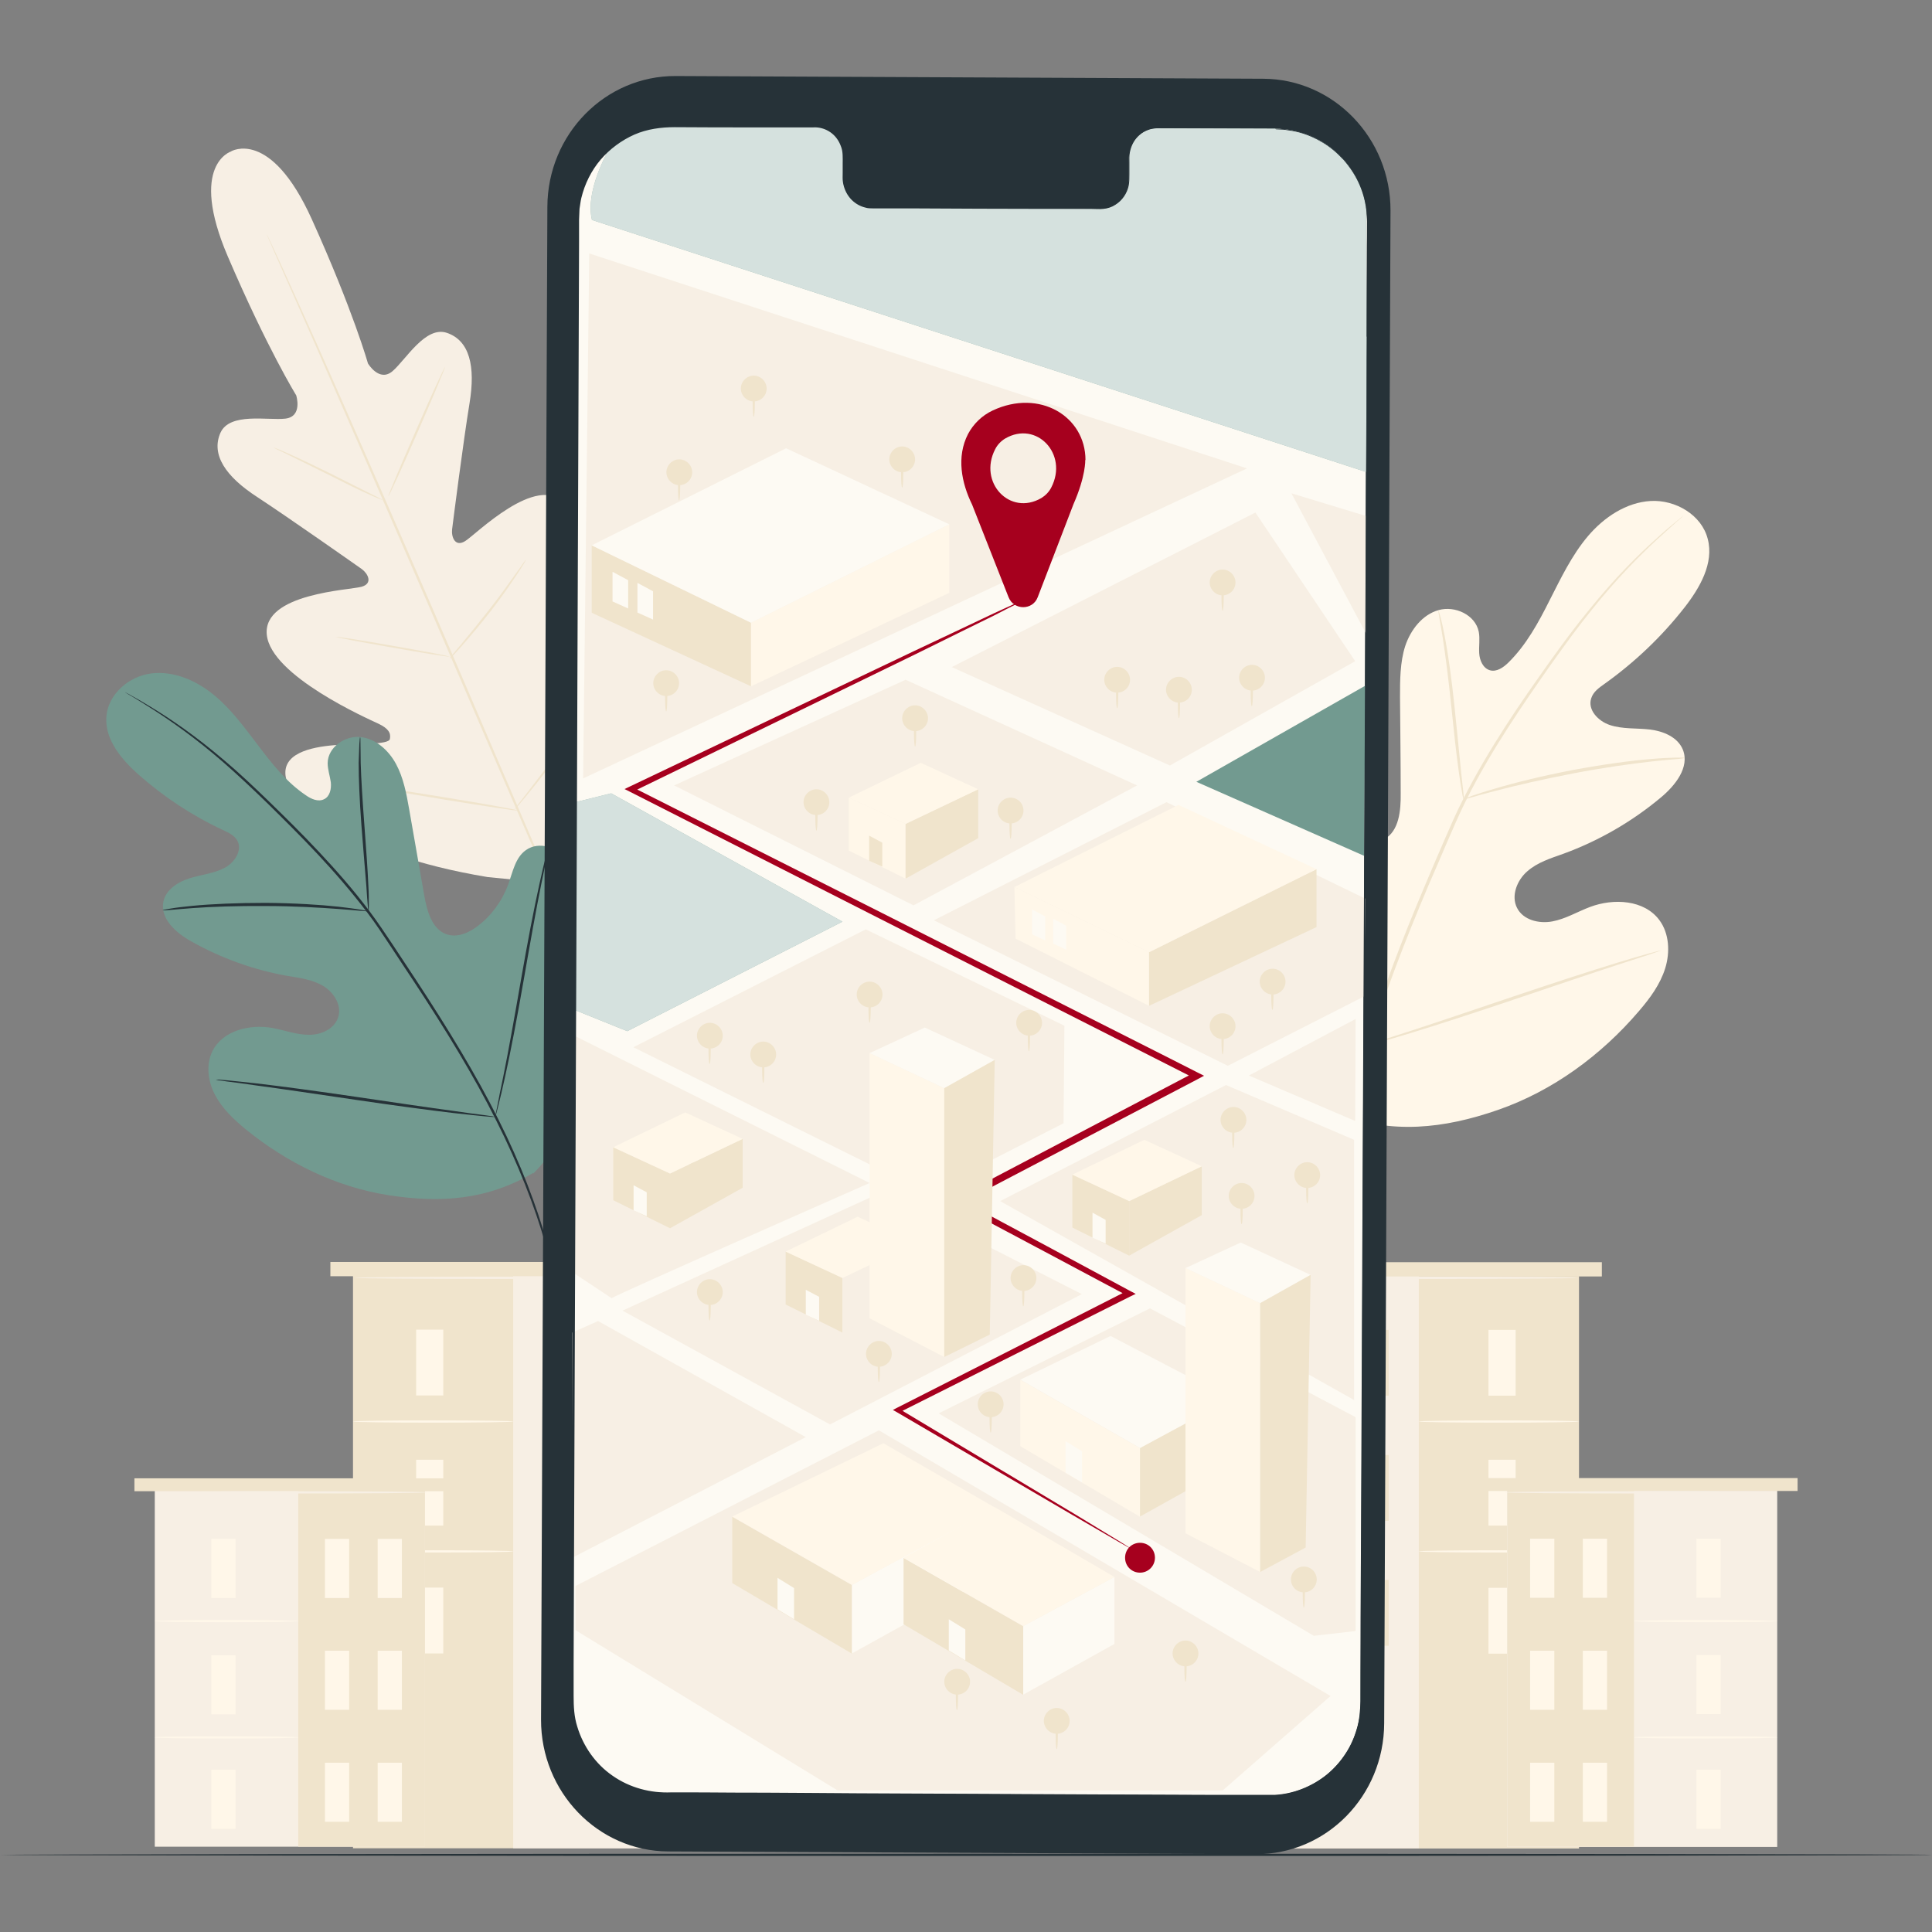 <?xml version="1.0" encoding="UTF-8"?>
<svg xmlns="http://www.w3.org/2000/svg" version="1.1" viewBox="0 0 853.8 853.8">
  <rect x="0" y="0" width="853.8" height="853.8" fill="#808080" stroke="none"/>
  <defs>
    <style>
      .cls-1 {
        fill: #263238;
      }

      .cls-1, .cls-2, .cls-3, .cls-4, .cls-5, .cls-6, .cls-7, .cls-8, .cls-9 {
        stroke-width: 0px;
      }

      .cls-2 {
        fill: #729a90;
      }

      .cls-3 {
        fill: #fff;
        opacity: .7;
      }

      .cls-4 {
        fill: #f0e4cc;
      }

      .cls-5 {
        fill: #fff7e9;
      }

      .cls-6 {
        fill: #a6001e;
      }

      .cls-7 {
        fill: #fdfaf3;
      }

      .cls-8 {
        fill: #e0e0e0;
      }

      .cls-9 {
        fill: #f7efe4;
      }

      .cls-10 {
        display: none;
      }
    </style>
  </defs>
  <g id="Background_Simple" data-name="Background Simple" class="cls-10">
    <path class="cls-8" d="M615,301.7h0c-17.5-28.4-46.6-48-79.7-52.5-12.9-1.7-26-1.3-38.7,1.3-37.9,8-70.9,36.3-84.5,72.5-8,21.3-10.3,45.9-25.5,62.8-19.9,22-53.6,22.7-83.2,21.8-29.6-.9-63.4-.1-83.1,22-12.4,13.8-16.3,33.5-15.3,52.1,2.6,49.1,37.3,93,81.3,114.8,44,21.8,95.9,23.8,144.1,14.2,67.5-13.4,131.8-50.4,170.4-107.4,36.8-54.3,47.4-127.4,21.6-187.4-2.1-4.9-4.6-9.6-7.4-14.2Z"/>
  </g>
  <g id="Device">
    <g>
      <g>
        <g>
          <g>
            <g>
              <rect class="cls-4" x="156" y="563.8" width="133.3" height="253"/>
              <rect class="cls-9" x="226.8" y="563.8" width="62.5" height="253"/>
            </g>
            <g>
              <rect class="cls-5" x="183.9" y="587.6" width="12" height="29.1"/>
              <rect class="cls-5" x="183.9" y="701.6" width="12" height="29.1"/>
              <path class="cls-5" d="M226.8,628.2c0,.3-15.9.5-35.4.5s-35.4-.2-35.4-.5,15.9-.5,35.4-.5,35.4.2,35.4.5Z"/>
            </g>
            <g>
              <rect class="cls-5" x="183.9" y="645.1" width="12" height="29.1"/>
              <path class="cls-5" d="M226.8,685.6c0,.3-15.9.5-35.4.5s-35.4-.2-35.4-.5,15.9-.5,35.4-.5,35.4.2,35.4.5Z"/>
            </g>
            <rect class="cls-4" x="240.1" y="587.6" width="12" height="29.1"/>
            <rect class="cls-4" x="266.1" y="587.6" width="12" height="29.1"/>
            <rect class="cls-4" x="240.1" y="642.9" width="12" height="29.1"/>
            <rect class="cls-4" x="266.1" y="642.9" width="12" height="29.1"/>
            <rect class="cls-4" x="240.1" y="698.2" width="12" height="29.1"/>
            <rect class="cls-4" x="266.1" y="698.2" width="12" height="29.1"/>
            <rect class="cls-4" x="146" y="557.7" width="153.4" height="6.3"/>
            <path class="cls-9" d="M290.2,564.7c0,.3-29.8.5-66.6.5s-66.6-.2-66.6-.5,29.8-.5,66.6-.5,66.6.2,66.6.5Z"/>
          </g>
          <g>
            <g>
              <rect class="cls-9" x="68.4" y="658.7" width="119.4" height="157.4"/>
              <rect class="cls-4" x="131.8" y="658.7" width="56" height="157.4"/>
            </g>
            <g>
              <rect class="cls-5" x="93.4" y="680.1" width="10.7" height="26.1"/>
              <rect class="cls-5" x="93.4" y="782.1" width="10.7" height="26.1"/>
              <path class="cls-5" d="M131.8,716.4c0,.3-14.2.5-31.7.5s-31.7-.2-31.7-.5,14.2-.5,31.7-.5,31.7.2,31.7.5Z"/>
            </g>
            <g>
              <rect class="cls-5" x="93.4" y="731.5" width="10.7" height="26.1"/>
              <path class="cls-5" d="M131.8,767.8c0,.3-14.2.5-31.7.5s-31.7-.2-31.7-.5,14.2-.5,31.7-.5,31.7.2,31.7.5Z"/>
            </g>
            <rect class="cls-5" x="143.6" y="680.1" width="10.7" height="26.1"/>
            <rect class="cls-5" x="166.9" y="680.1" width="10.7" height="26.1"/>
            <rect class="cls-5" x="143.6" y="729.5" width="10.7" height="26.1"/>
            <rect class="cls-5" x="166.9" y="729.5" width="10.7" height="26.1"/>
            <rect class="cls-5" x="143.6" y="779" width="10.7" height="26.1"/>
            <rect class="cls-5" x="166.9" y="779" width="10.7" height="26.1"/>
            <rect class="cls-4" x="59.4" y="653.3" width="137.3" height="5.7"/>
            <path class="cls-9" d="M188.6,659.5c0,.3-26.7.5-59.6.5s-59.6-.2-59.6-.5,26.7-.5,59.6-.5,59.6.2,59.6.5Z"/>
          </g>
        </g>
        <g>
          <g>
            <g>
              <rect class="cls-4" x="564.5" y="563.8" width="133.3" height="253" transform="translate(1262.3 1380.7) rotate(-180)"/>
              <rect class="cls-9" x="564.5" y="563.8" width="62.5" height="253"/>
            </g>
            <g>
              <rect class="cls-5" x="657.9" y="587.6" width="12" height="29.1" transform="translate(1327.7 1204.4) rotate(-180)"/>
              <rect class="cls-5" x="657.9" y="701.6" width="12" height="29.1" transform="translate(1327.7 1432.4) rotate(-180)"/>
              <path class="cls-5" d="M627,628.2c0,.3,15.9.5,35.4.5,19.6,0,35.4-.2,35.4-.5s-15.9-.5-35.4-.5c-19.6,0-35.4.2-35.4.5Z"/>
            </g>
            <g>
              <rect class="cls-5" x="657.9" y="645.1" width="12" height="29.1" transform="translate(1327.7 1319.3) rotate(-180)"/>
              <path class="cls-5" d="M627,685.6c0,.3,15.9.5,35.4.5,19.6,0,35.4-.2,35.4-.5s-15.9-.5-35.4-.5c-19.6,0-35.4.2-35.4.5Z"/>
            </g>
            <rect class="cls-4" x="601.7" y="587.6" width="12" height="29.1" transform="translate(1215.4 1204.4) rotate(-180)"/>
            <rect class="cls-4" x="575.7" y="587.6" width="12" height="29.1" transform="translate(1163.4 1204.4) rotate(-180)"/>
            <rect class="cls-4" x="601.7" y="642.9" width="12" height="29.1" transform="translate(1215.4 1315) rotate(-180)"/>
            <rect class="cls-4" x="575.7" y="642.9" width="12" height="29.1" transform="translate(1163.4 1315) rotate(-180)"/>
            <rect class="cls-4" x="601.7" y="698.2" width="12" height="29.1" transform="translate(1215.4 1425.5) rotate(-180)"/>
            <rect class="cls-4" x="575.7" y="698.2" width="12" height="29.1" transform="translate(1163.4 1425.5) rotate(-180)"/>
            <rect class="cls-4" x="554.4" y="557.7" width="153.4" height="6.3" transform="translate(1262.3 1121.8) rotate(-180)"/>
            <path class="cls-9" d="M563.5,564.7c0,.3,29.8.5,66.6.5,36.8,0,66.6-.2,66.6-.5s-29.8-.5-66.6-.5c-36.8,0-66.6.2-66.6.5Z"/>
          </g>
          <g>
            <g>
              <rect class="cls-9" x="666.1" y="658.7" width="119.4" height="157.4" transform="translate(1451.5 1474.9) rotate(-180)"/>
              <rect class="cls-4" x="666.1" y="658.7" width="56" height="157.4"/>
            </g>
            <g>
              <rect class="cls-5" x="749.7" y="680.1" width="10.7" height="26.1" transform="translate(1510.1 1386.2) rotate(-180)"/>
              <rect class="cls-5" x="749.7" y="782.1" width="10.7" height="26.1" transform="translate(1510.1 1590.3) rotate(-180)"/>
              <path class="cls-5" d="M722,716.4c0,.3,14.2.5,31.7.5s31.7-.2,31.7-.5-14.2-.5-31.7-.5-31.7.2-31.7.5Z"/>
            </g>
            <g>
              <rect class="cls-5" x="749.7" y="731.5" width="10.7" height="26.1" transform="translate(1510.1 1489) rotate(-180)"/>
              <path class="cls-5" d="M722,767.8c0,.3,14.2.5,31.7.5s31.7-.2,31.7-.5-14.2-.5-31.7-.5-31.7.2-31.7.5Z"/>
            </g>
            <rect class="cls-5" x="699.4" y="680.1" width="10.7" height="26.1" transform="translate(1409.6 1386.2) rotate(-180)"/>
            <rect class="cls-5" x="676.1" y="680.1" width="10.7" height="26.1" transform="translate(1363 1386.2) rotate(-180)"/>
            <rect class="cls-5" x="699.4" y="729.5" width="10.7" height="26.1" transform="translate(1409.6 1485.1) rotate(-180)"/>
            <rect class="cls-5" x="676.1" y="729.5" width="10.7" height="26.1" transform="translate(1363 1485.1) rotate(-180)"/>
            <rect class="cls-5" x="699.4" y="779" width="10.7" height="26.1" transform="translate(1409.6 1584.1) rotate(-180)"/>
            <rect class="cls-5" x="676.1" y="779" width="10.7" height="26.1" transform="translate(1363 1584.1) rotate(-180)"/>
            <rect class="cls-4" x="657.1" y="653.3" width="137.3" height="5.7" transform="translate(1451.5 1312.2) rotate(-180)"/>
            <path class="cls-9" d="M665.2,659.5c0,.3,26.7.5,59.6.5,32.9,0,59.6-.2,59.6-.5s-26.7-.5-59.6-.5c-32.9,0-59.6.2-59.6.5Z"/>
          </g>
        </g>
      </g>
      <g>
        <path class="cls-9" d="M102.2,66.9s-19,5.7-1.5,46.5c17.5,40.8,30.2,61.3,30.2,61.3,0,0,3,9.4-4.8,10.3-7.8.9-24.6-2.9-28.7,6.3-4.2,9.6,2.3,19.3,16.2,28.3,13.9,9.1,43.6,30,46.3,31.9,2.6,1.9,5.1,6.3-.1,7.8s-43.7,2.9-41.9,21.2c1.8,18.2,44.6,37.1,49.3,39.3,4.6,2.2,5.6,4.2,5.1,6.8-.6,2.6-13.5,1.9-24.5,2.7-10.9.9-23.4,3.8-21.5,14.2,1.9,10.4,26.5,33.7,89.2,44.1l29.4,2.9,17.7-23.8c34.7-53.3,34.1-87.1,27.7-95.5-6.4-8.4-17-1.2-25,6.3s-16.2,17.5-18.5,16.2c-2.3-1.3-3.2-3.5-1.6-8.4,1.5-4.9,16.5-49.2,4.3-62.8-12.2-13.6-39.3,13.8-43.9,16.6-4.6,2.9-6.2-2-5.8-5.2.4-3.3,5-39.3,7.7-55.7,2.7-16.4,0-27.7-10-31.1-9.5-3.2-18.1,11.8-24,16.9-5.9,5.1-10.9-3.4-10.9-3.4,0,0-6.5-23.2-24.8-63.7-18.3-40.5-35.7-30-35.7-30"/>
        <path class="cls-4" d="M245.7,397.6c-13.3-29.8-36-83.1-55.8-128.9-19.8-45.7-37.7-87-50.8-116.9-6.6-14.9-11.9-27-15.6-35.3-1.8-4.1-3.3-7.4-4.2-9.6-.5-1.1-.8-1.9-1.1-2.5-.2-.6-.3-.9-.3-.9,0,0,.2.3.4.8.3.6.7,1.4,1.2,2.5,1,2.2,2.5,5.4,4.4,9.5,3.8,8.3,9.2,20.3,15.9,35.2,13.3,29.8,31.3,71.1,51.1,116.8,19.8,45.7,42.4,99.1,55.6,129"/>
        <path class="cls-4" d="M120.7,197.7c0,0,.7.2,2,.7,1.3.5,3.1,1.3,5.3,2.3,4.5,2,10.6,4.9,17.3,8.2,6.6,3.3,12.6,6.3,17.1,8.6,2.1,1,3.8,1.9,5.2,2.6,1.2.6,1.9,1,1.9,1s-.7-.2-2-.7c-1.3-.5-3.1-1.3-5.3-2.3-4.5-2-10.5-5-17.2-8.4-6.6-3.3-12.6-6.2-17.2-8.5-2.1-1-3.8-1.9-5.2-2.5-1.2-.6-1.9-1-1.9-1Z"/>
        <path class="cls-4" d="M171.6,219.3c-.2-.1,5.2-13,12.1-28.8,6.9-15.8,12.8-28.5,13-28.4.2.1-5.2,13-12.1,28.8-6.9,15.8-12.7,28.5-13,28.4Z"/>
        <path class="cls-4" d="M198.8,290.8s.4-.7,1.3-1.7c1-1.2,2.3-2.7,3.8-4.5,3.2-3.8,7.6-9.2,12.3-15.2,4.7-6,8.7-11.6,11.6-15.7,1.4-1.9,2.5-3.5,3.4-4.8.8-1.1,1.3-1.8,1.3-1.7,0,0-.3.7-1,1.9-.7,1.2-1.8,2.9-3.2,5-2.8,4.2-6.7,9.9-11.4,15.9-4.7,6.1-9.2,11.3-12.5,15.1-1.7,1.9-3,3.4-4,4.4-1,1-1.5,1.5-1.6,1.5Z"/>
        <path class="cls-4" d="M148.4,281.4c0,0,.7,0,2,.2,1.5.2,3.3.5,5.4.8,4.6.7,10.9,1.8,17.8,3,7,1.2,13.2,2.4,17.8,3.2,2.1.4,3.9.8,5.4,1.1,1.3.3,2,.5,1.9.5,0,0-.7,0-2-.2-1.5-.2-3.3-.5-5.4-.8-4.6-.7-10.9-1.8-17.8-3-7-1.2-13.2-2.4-17.8-3.2-2.1-.4-3.9-.8-5.4-1.1-1.3-.3-2-.5-1.9-.5Z"/>
        <path class="cls-4" d="M164.4,347.6c0,0,.9,0,2.6.2,1.8.3,4.1.6,6.9,1,5.9.9,13.9,2.1,22.9,3.6,8.9,1.5,17,2.8,22.8,3.9,2.8.5,5.1.9,6.9,1.3,1.6.3,2.5.5,2.5.6,0,0-.9,0-2.6-.2-1.8-.3-4.1-.6-6.9-1-5.9-.9-13.9-2.1-22.9-3.6-8.9-1.5-17-2.8-22.8-3.9-2.8-.5-5.1-.9-6.9-1.3-1.6-.3-2.5-.5-2.5-.6Z"/>
        <path class="cls-4" d="M227.5,357.5s.5-.8,1.6-2.2c1.2-1.5,2.7-3.5,4.6-5.9,3.9-5,9.2-12,14.9-19.8,5.7-7.8,10.7-15,14.2-20.3,1.7-2.5,3.1-4.6,4.2-6.2,1-1.5,1.6-2.3,1.6-2.2,0,0-.4.9-1.3,2.4-.9,1.5-2.3,3.7-4,6.4-3.4,5.3-8.3,12.6-14,20.5-5.7,7.8-11.1,14.7-15.2,19.7-2,2.5-3.7,4.4-4.8,5.8-1.2,1.3-1.8,2.1-1.9,2Z"/>
      </g>
      <g>
        <path class="cls-5" d="M591.3,492.3c-39.3-27.4-48.2-78.3-46.6-124.1.3-7.6-.6-15.7,3.1-22.4,3.6-6.7,12.1-11.3,19-8.1,5.7,2.7,8.1,9.3,11.3,14.7,4.2,7.3,10.5,13.3,17.9,17.1,4.9,2.5,10.9,4.1,15.7,1.4,6.6-3.6,7.4-12.7,7.3-20.3,0-14.2-.2-28.3-.3-42.5,0-7.6,0-15.4,2.3-22.6,2.4-7.2,7.6-13.9,14.8-15.9,7.2-2,16.2,2.1,17.7,9.6.6,3.1,0,6.3.2,9.5.2,3.2,1.7,6.6,4.7,7.5,3,.9,6.1-1.3,8.3-3.5,7.8-7.7,13.2-17.6,18.1-27.4,5-9.8,9.8-19.9,16.9-28.3,7.1-8.4,17-15,27.8-15.6,10.9-.6,22.5,6.1,25.2,16.8,2.8,10.7-3.5,21.6-10.3,30.3-10.1,12.9-22,24.2-35.3,33.7-2.4,1.7-5,3.5-5.9,6.4-1.7,5.1,3.1,10.1,8.2,11.8,5.7,1.9,11.8,1.3,17.7,2,5.9.7,12.3,3.3,14.6,8.9,3.1,7.8-3.4,15.9-9.8,21.2-12.8,10.7-27.4,19.1-43,24.8-5.6,2-11.5,3.8-16,7.8-4.5,3.9-7.2,10.8-4.5,16.1,2.7,5.4,9.7,7.1,15.6,6,5.9-1.1,11.1-4.3,16.7-6.4,10.4-3.9,23.9-3.2,30.6,5.8,4.4,5.9,4.8,14.2,2.6,21.3-2.2,7.1-6.7,13.2-11.5,18.8-16.7,19.6-38.2,35.4-62.4,43.8-24.2,8.4-46.7,10.7-70.7,1.9"/>
        <path class="cls-4" d="M590.7,526.3c1.7-18.1,5.6-39.5,12.4-62.6,6.7-23.1,16.2-47.8,27-73.3,2.7-6.4,5.4-12.7,8.1-18.9,2.7-6.2,5.3-12.3,8.3-18.1,5.9-11.7,12.4-22.5,18.9-32.6,6.5-10.1,13.1-19.4,19.2-28,6.2-8.7,12.1-16.6,17.9-23.6,11.4-14.1,21.9-24.4,29.4-31.1,3.7-3.4,6.7-5.9,8.8-7.6,1-.8,1.8-1.4,2.3-1.9.5-.4.8-.6.8-.6,0,0-.2.3-.7.7-.6.5-1.3,1.2-2.3,2-2,1.8-4.9,4.4-8.6,7.8-7.4,6.9-17.8,17.2-29,31.3-5.7,7-11.5,15-17.7,23.7-6.1,8.7-12.6,18-19.1,28.1-6.5,10.1-12.9,20.8-18.7,32.5-2.9,5.8-5.5,11.9-8.2,18.1-2.7,6.2-5.3,12.5-8.1,18.8-10.8,25.5-20.3,50.1-27.1,73.1-6.8,23-10.9,44.3-12.7,62.4"/>
        <path class="cls-4" d="M646.8,353.3c0,0-.4-1.1-.7-3.2-.4-2.1-.9-5.2-1.4-8.9-1.1-7.6-2.2-18.1-3.4-29.6-1.2-11.6-2.5-22-3.7-29.6-.6-3.8-1.1-6.8-1.5-8.9-.4-2.1-.5-3.3-.4-3.3,0,0,.4,1.1,1,3.2.5,2.1,1.2,5.1,1.9,8.9,1.4,7.5,2.9,18,4.1,29.6,1.2,11.4,2.2,21.8,3,29.7.4,3.6.7,6.6,1,9,.2,2.1.3,3.3.2,3.3Z"/>
        <path class="cls-4" d="M744.5,335c0,0-1.4.3-3.9.5-2.5.2-6.1.5-10.6,1-8.9,1-21.3,2.7-34.8,5.3-13.5,2.6-25.6,5.4-34.3,7.7-4.4,1.1-7.9,2.1-10.3,2.8-2.4.7-3.8,1-3.8.9,0,0,1.3-.6,3.7-1.5,2.4-.8,5.9-2,10.2-3.2,8.7-2.6,20.8-5.6,34.3-8.2,13.5-2.5,25.9-4.2,34.9-4.9,4.5-.4,8.1-.5,10.7-.6,2.5,0,3.9,0,3.9,0Z"/>
        <path class="cls-4" d="M604.3,461.9s-.3-.4-.7-1.2c-.5-1-1-2.1-1.7-3.5-1.4-3.1-3.4-7.6-5.8-13.2-4.7-11.2-10.7-26.9-17.2-44.2-6.4-17.4-12.3-33.1-16.8-44.4-2.2-5.5-4-10-5.3-13.3-.6-1.5-1-2.7-1.4-3.6-.3-.8-.5-1.3-.4-1.3,0,0,.3.4.7,1.2.5,1,1,2.1,1.7,3.5,1.4,3.1,3.4,7.6,5.8,13.2,4.7,11.2,10.7,26.9,17.2,44.2,6.4,17.4,12.3,33.1,16.8,44.3,2.2,5.5,4,10,5.3,13.3.6,1.5,1,2.7,1.4,3.6.3.8.5,1.3.4,1.3Z"/>
        <path class="cls-4" d="M734.1,420s-.4.2-1.3.5c-1,.3-2.3.8-3.8,1.3-3.5,1.1-8.2,2.7-13.9,4.5-11.7,3.8-27.9,9.3-45.7,15.3-17.8,6-34.1,11.3-45.9,14.9-5.9,1.8-10.7,3.2-14,4.1-1.5.4-2.8.7-3.8,1-.9.2-1.4.3-1.4.3,0,0,.4-.2,1.3-.5,1-.3,2.3-.8,3.8-1.3,3.5-1.1,8.2-2.7,13.9-4.5,11.7-3.8,27.9-9.3,45.7-15.3,17.8-6,34.1-11.3,45.9-14.9,5.9-1.8,10.7-3.2,14-4.1,1.5-.4,2.8-.7,3.8-1,.9-.2,1.4-.3,1.4-.3Z"/>
      </g>
      <path class="cls-1" d="M853.8,819.7c0,.3-191.1.5-426.9.5S0,819.9,0,819.7s191.1-.5,426.9-.5,426.9.2,426.9.5Z"/>
      <g>
        <path class="cls-2" d="M235.6,518.7c30.8-31.1,30.5-78.4,21.6-119.3-1.5-6.8-2-14.2-6.4-19.6-4.4-5.4-12.7-8.2-18.4-4.1-4.7,3.3-5.8,9.7-7.8,15.1-2.6,7.2-7.3,13.7-13.3,18.3-4,3.1-9.1,5.4-13.9,3.8-6.5-2.2-8.7-10.3-9.9-17.1-2.2-12.8-4.5-25.5-6.7-38.3-1.2-6.8-2.5-13.8-5.8-19.9-3.3-6.1-9.1-11.3-15.9-11.9-6.8-.6-14.2,4.6-14.3,11.5,0,2.9,1,5.7,1.4,8.5.3,2.9-.4,6.3-3,7.5-2.6,1.3-5.7-.1-8.1-1.8-8.3-5.6-14.7-13.6-20.8-21.7-6.1-8-12.1-16.3-19.8-22.6-7.8-6.4-17.7-10.7-27.6-9.5-9.9,1.2-19.2,9.2-19.9,19.2-.7,10.1,6.7,18.8,14.2,25.5,11.2,9.9,23.8,18.2,37.3,24.5,2.4,1.1,5.1,2.4,6.4,4.7,2.3,4.3-1.2,9.6-5.4,11.9-4.8,2.6-10.4,3.1-15.6,4.7-5.2,1.6-10.6,5-11.7,10.4-1.5,7.5,5.6,13.8,12.3,17.5,13.3,7.5,27.8,12.7,42.7,15.3,5.4.9,10.9,1.6,15.6,4.4,4.7,2.8,8.3,8.5,6.7,13.7-1.6,5.3-7.6,8-13,7.9-5.4,0-10.7-2-16-3-10-1.8-22,1-26.6,10.2-3,6.1-2,13.5,1.2,19.5,3.2,6,8.2,10.7,13.4,15,18.3,14.9,40.1,25.6,63.3,29.2,23.2,3.6,43.7,2,63.9-9.9"/>
        <path class="cls-1" d="M241.7,549.1c-4.5-16-11.5-34.6-21.4-54.3-9.8-19.7-22.4-40.3-36.3-61.5-3.5-5.3-6.9-10.5-10.3-15.6-3.4-5.1-6.8-10.2-10.4-15-7.2-9.6-14.8-18.2-22.3-26.2-7.5-8-14.9-15.3-21.9-22.1-7-6.8-13.6-13-19.9-18.3-12.6-10.8-23.7-18.3-31.6-23.1-3.9-2.4-7-4.2-9.2-5.4-1-.6-1.8-1-2.4-1.3-.5-.3-.8-.4-.8-.4,0,0,.3.2.8.5.6.4,1.4.8,2.4,1.4,2.1,1.3,5.1,3.1,9,5.6,7.8,5,18.8,12.6,31.2,23.4,6.2,5.4,12.8,11.6,19.8,18.4,6.9,6.8,14.3,14.1,21.8,22.1,7.5,8,15,16.6,22.2,26.1,3.6,4.7,6.9,9.8,10.3,14.9,3.4,5.1,6.8,10.4,10.3,15.6,13.9,21.1,26.5,41.7,36.3,61.3,9.9,19.6,17,38.1,21.6,54"/>
        <path class="cls-1" d="M162.9,402.8c0,0,.1-1.1.1-3,0-2,0-4.8-.2-8.3-.3-7-1-16.6-1.8-27.2-.8-10.6-1.4-20.2-1.6-27.2,0-3.5-.1-6.3-.1-8.3,0-1.9,0-3-.2-3,0,0-.2,1.1-.3,3-.1,1.9-.2,4.8-.3,8.3,0,7,.4,16.6,1.2,27.3.8,10.5,1.6,19.9,2.2,27.2.2,3.3.4,6,.6,8.2.1,1.9.3,3,.4,3Z"/>
        <path class="cls-1" d="M72,402.3c0,0,1.3,0,3.6-.2,2.3-.2,5.6-.5,9.7-.8,8.2-.6,19.6-1,32.1-.9,12.6,0,23.9.7,32.1,1.3,4.1.3,7.4.6,9.7.8,2.3.2,3.6.3,3.6.2,0,0-1.2-.3-3.5-.7-2.3-.4-5.6-.8-9.7-1.3-8.2-.9-19.6-1.6-32.2-1.7-12.6,0-24,.5-32.2,1.3-4.1.4-7.4.8-9.7,1.2-2.3.4-3.5.6-3.5.7Z"/>
        <path class="cls-1" d="M218.9,493.4s.2-.4.4-1.2c.2-.9.6-2.1.9-3.5.8-3,1.8-7.4,3-12.8,2.4-10.8,5.3-25.9,8.2-42.6,2.9-16.7,5.6-31.8,7.8-42.6,1.1-5.3,2-9.6,2.6-12.9.3-1.4.5-2.6.7-3.5.1-.8.2-1.2.2-1.2,0,0-.2.4-.4,1.2-.2.9-.6,2.1-.9,3.5-.8,3-1.8,7.4-3,12.8-2.4,10.8-5.3,25.9-8.2,42.6-2.9,16.7-5.6,31.8-7.8,42.6-1.1,5.3-2,9.6-2.6,12.9-.3,1.4-.5,2.6-.7,3.5-.1.8-.2,1.2-.2,1.2Z"/>
        <path class="cls-1" d="M95.3,477.1s.4.1,1.2.3c1,.1,2.2.3,3.6.5,3.3.4,7.8,1,13.2,1.8,11.2,1.5,26.6,3.8,43.6,6.3,17,2.5,32.5,4.6,43.7,5.9,5.6.6,10.1,1.1,13.3,1.4,1.5.1,2.6.2,3.6.3.8,0,1.3,0,1.3,0,0,0-.4-.1-1.2-.3-1-.1-2.2-.3-3.6-.5-3.3-.4-7.8-1-13.2-1.8-11.2-1.5-26.6-3.8-43.6-6.3-17-2.5-32.5-4.6-43.7-5.9-5.6-.6-10.1-1.1-13.3-1.4-1.5-.1-2.6-.2-3.6-.3-.8,0-1.3,0-1.3,0Z"/>
      </g>
      <g>
        <path class="cls-1" d="M554.9,819.4l-259.5-1.2c-31.2-.1-56.4-26.3-56.3-58.3l2.8-668.5c.1-32.1,25.6-58,56.8-57.8l259.5,1.2c31.2.1,56.4,26.3,56.3,58.3l-2.8,668.5c-.1,32.1-25.6,58-56.8,57.8Z"/>
        <g>
          <g>
            <g>
              <path class="cls-4" d="M594,644.2c0,3.2-2.6,5.7-5.7,5.7s-5.7-2.6-5.7-5.7,2.6-5.7,5.7-5.7,5.7,2.6,5.7,5.7Z"/>
              <path class="cls-4" d="M588.3,656.8c-.3,0-.5-2.8-.5-6.3s.2-6.3.5-6.3.5,2.8.5,6.3-.2,6.3-.5,6.3Z"/>
            </g>
            <g>
              <path class="cls-7" d="M563.5,56.9l-51.9-.2c-7,0-12.6,5.8-12.7,13.1v9.4c0,7.3-5.7,13.1-12.7,13.1l-101.1-.5c-7,0-12.6-6-12.5-13.2v-9.4c0-7.3-5.5-13.2-12.5-13.2h-18.3c0,0-45.4-.3-45.4-.3-22.6-.1-40.9,18.1-41,40.7l-2.8,654.9c0,22.5,18.1,40.9,40.6,41l267.1,1.2c22.6.1,40.9-18.1,41-40.7l2.8-654.9c0-22.5-18.1-40.9-40.6-41Z"/>
              <path class="cls-9" d="M270.3,573.7c2.3-1.7,114-50.9,114-50.9l-130.5-65.1-.4,104.8,16.9,11.2Z"/>
              <polygon class="cls-2" points="277.2 455.7 372.3 407.3 270.1 350.6 254.3 354.5 253.9 446.3 277.2 455.7"/>
              <polygon class="cls-3" points="277.2 455.7 372.3 407.3 270.1 350.6 254.3 354.5 253.9 446.3 277.2 455.7"/>
              <polygon class="cls-9" points="257.7 344 551.1 207 260.4 112 257.7 344"/>
              <polygon class="cls-9" points="254.3 700.9 388.4 632.1 588 749.5 540.4 791.2 370.1 791.2 254.3 720.4 254.3 700.9"/>
              <polygon class="cls-9" points="414.8 624.6 580.6 722.9 599.1 720.8 599.1 626.3 508.2 578.2 414.8 624.6"/>
              <polygon class="cls-9" points="442 530.8 598.4 618.7 598.4 503.7 541.8 479.5 442 530.8"/>
              <polygon class="cls-9" points="275.1 579.2 366.8 629.5 478.1 571.9 389.6 526.9 275.1 579.2"/>
              <polygon class="cls-9" points="412.7 406.7 542.6 471 602.9 440.3 603.3 397.1 515.5 354.5 412.7 406.7"/>
              <polygon class="cls-9" points="279.9 462.8 409.8 527.2 470 496.4 470.4 453.3 382.6 410.7 279.9 462.8"/>
              <polygon class="cls-9" points="297.9 347.1 403.7 400.1 502.5 347.1 400.2 300.4 297.9 347.1"/>
              <path class="cls-6" d="M502.5,685.9s-.7-.3-1.9-1c-1.2-.7-3.1-1.7-5.5-3.1-4.8-2.8-11.9-6.9-21-12.2-18.3-10.7-44.8-26.2-77.9-45.6l-1.6-.9,1.7-.9c29-14.7,63.6-32.3,102.1-51.9v2.4c-23.6-12.6-49.4-26.3-76.3-40.6l-2.4-1.3,2.4-1.3c33.1-17.4,68.9-36.2,105.9-55.6v2.7c-4-2-8.3-4.2-12.6-6.4-88.8-45-170.9-86.7-237.2-120.4l-2.2-1.1,2.3-1.1c52.5-25,95.8-45.7,125.9-60,15.1-7.1,26.9-12.7,34.9-16.5,4-1.8,7.1-3.3,9.2-4.2,1-.5,1.8-.8,2.4-1,.5-.2.8-.3.8-.3s-.2.2-.7.5c-.5.3-1.3.7-2.3,1.2-2.1,1-5.1,2.6-9,4.6-8,3.9-19.7,9.7-34.7,17.1-30,14.6-73.1,35.6-125.4,61v-2.2c66.5,33.5,148.7,75,237.5,119.9,4.3,2.2,8.6,4.4,12.6,6.4l2.6,1.3-2.6,1.4c-37,19.4-72.8,38.1-106,55.5v-2.6c26.9,14.4,52.6,28.2,76.1,40.9l2.3,1.2-2.3,1.1c-38.6,19.4-73.3,36.8-102.4,51.4v-1.8c32.9,19.7,59.3,35.6,77.4,46.4,9,5.5,16,9.7,20.7,12.6,2.3,1.5,4.1,2.6,5.3,3.3,1.2.8,1.8,1.2,1.8,1.2Z"/>
              <path class="cls-6" d="M479.7,203.3c0-19.3-20.3-31.6-41-21.9-4.7,2.2-8.5,5.9-10.9,10.4-5.2,10.1-2.9,21.6,1.8,31.2l16.1,40.9c2.3,5.9,10.7,5.9,12.9,0l15.8-41.1c5.5-12.5,5.2-19.5,5.2-19.5ZM460.2,220.1c-13.9,8.1-28-6.9-20.4-21.6,1-2,2.6-3.6,4.4-4.7,13.9-8.1,28,6.9,20.4,21.6-1,2-2.6,3.6-4.4,4.7Z"/>
              <g>
                <polygon class="cls-5" points="448.8 414.8 448.3 392 507.8 420.8 507.8 444.5 448.8 414.8"/>
                <polygon class="cls-4" points="507.8 420.8 581.8 384.1 581.8 409.7 507.8 444.5 507.8 420.8"/>
                <polygon class="cls-5" points="448.3 392 520.8 355.7 581.8 384.1 507.8 420.8 448.3 392"/>
                <polygon class="cls-7" points="456.1 401.9 456.1 412.9 461.9 415.6 461.9 405 456.1 401.9"/>
                <polygon class="cls-7" points="465.4 406 465.4 417 471.2 419.7 471.2 409.1 465.4 406"/>
              </g>
              <g>
                <polygon class="cls-4" points="261.5 270.8 261.5 241 331.9 275.2 331.9 303.3 261.5 270.8"/>
                <polygon class="cls-5" points="331.9 275.2 419.5 231.7 419.5 262 331.9 303.3 331.9 275.2"/>
                <polygon class="cls-7" points="261.5 241 347.4 198.1 419.5 231.7 331.9 275.2 261.5 241"/>
                <polygon class="cls-7" points="270.7 252.7 270.7 265.8 277.6 268.9 277.6 256.4 270.7 252.7"/>
                <polygon class="cls-7" points="281.7 257.6 281.7 270.7 288.6 273.8 288.6 261.3 281.7 257.6"/>
              </g>
              <g>
                <path class="cls-4" d="M473.9,519.1v23.4l25.1,12.4v-24.2l-25.1-11.6Z"/>
                <polygon class="cls-4" points="531.1 515.4 499 530.8 499 554.9 531.1 537 531.1 515.4"/>
                <polygon class="cls-5" points="473.9 519.1 505.7 503.7 531.1 515.4 499 530.8 473.9 519.1"/>
                <polygon class="cls-7" points="482.8 535.9 482.8 547 488.6 549.6 488.6 539.1 482.8 535.9"/>
              </g>
              <g>
                <path class="cls-4" d="M271,507v23.4l25.1,12.4v-24.2l-25.1-11.6Z"/>
                <polygon class="cls-4" points="328.2 503.3 296.1 518.6 296.1 542.8 328.2 524.9 328.2 503.3"/>
                <polygon class="cls-5" points="271 507 302.8 491.6 328.2 503.3 296.1 518.6 271 507"/>
                <polygon class="cls-7" points="280 523.8 280 534.9 285.8 537.5 285.8 526.9 280 523.8"/>
              </g>
              <g>
                <path class="cls-5" d="M375.1,352.5v23.4l25.1,12.4v-24.2l-25.1-11.6Z"/>
                <polygon class="cls-4" points="432.3 348.8 400.2 364.1 400.2 388.3 432.3 370.4 432.3 348.8"/>
                <polygon class="cls-5" points="375.1 352.5 406.9 337.1 432.3 348.8 400.2 364.1 375.1 352.5"/>
                <polygon class="cls-4" points="384.1 369.3 384.1 380.4 389.9 383 389.9 372.4 384.1 369.3"/>
              </g>
              <g>
                <path class="cls-4" d="M347.2,553.1v23.4l25.1,12.4v-24.2l-25.1-11.6Z"/>
                <polygon class="cls-9" points="404.4 549.4 372.3 564.8 372.3 588.9 404.4 571 404.4 549.4"/>
                <polygon class="cls-5" points="347.2 553.1 379 537.7 404.4 549.4 372.3 564.8 347.2 553.1"/>
                <polygon class="cls-7" points="356.1 570 356.1 581 362 583.7 362 573.1 356.1 570"/>
              </g>
              <g>
                <path class="cls-5" d="M450.9,609.7v29.4l52.9,31.2v-30.3l-52.9-30.2Z"/>
                <polygon class="cls-4" points="544 618.2 503.8 639.9 503.8 670.2 544 647.8 544 618.2"/>
                <polygon class="cls-7" points="450.9 609.7 490.8 590.4 544 618.2 503.8 639.9 450.9 609.7"/>
                <polygon class="cls-7" points="470.9 636.9 470.9 650.8 478.2 655.1 478.2 641.4 470.9 636.9"/>
              </g>
              <g>
                <path class="cls-4" d="M323.6,670.2v29.4l52.9,31.2v-30.3l-52.9-30.2Z"/>
                <polygon class="cls-7" points="439.7 666.1 376.5 700.4 376.5 730.7 439.8 695.6 439.7 666.1"/>
                <polygon class="cls-5" points="323.6 670.2 390.4 637.8 439.8 666.3 376.5 700.4 323.6 670.2"/>
                <polygon class="cls-7" points="343.6 697.3 343.6 711.2 350.9 715.6 350.9 701.8 343.6 697.3"/>
              </g>
              <g>
                <polygon class="cls-5" points="523.9 560.4 523.9 677.6 556.9 694.7 556.9 575.9 523.9 560.4"/>
                <polygon class="cls-7" points="548.3 549.1 523.9 560.4 556.9 575.9 579.2 563.4 548.3 549.1"/>
                <polygon class="cls-4" points="556.9 575.9 556.9 694.7 577 683.9 579.2 563.4 556.9 575.9"/>
              </g>
              <g>
                <polygon class="cls-5" points="384.3 465.4 384.3 582.6 417.3 599.7 417.3 480.9 384.3 465.4"/>
                <polygon class="cls-7" points="408.7 454.1 384.3 465.4 417.3 480.9 439.6 468.4 408.7 454.1"/>
                <polygon class="cls-4" points="417.3 480.9 417.3 599.7 437.4 589.8 439.6 468.4 417.3 480.9"/>
              </g>
              <g>
                <path class="cls-4" d="M399.3,688.4v29.4l52.9,31.2v-30.3l-52.9-30.2Z"/>
                <polygon class="cls-7" points="492.5 696.9 452.2 718.6 452.2 748.9 492.5 726.5 492.5 696.9"/>
                <polygon class="cls-5" points="399.3 688.4 439.7 666.1 492.5 696.9 452.2 718.6 399.3 688.4"/>
                <polygon class="cls-7" points="419.3 715.6 419.3 729.4 426.6 733.8 426.6 720.1 419.3 715.6"/>
              </g>
              <path class="cls-4" d="M409.6,295.4"/>
              <polygon class="cls-9" points="517 338.3 420.6 294.8 554.8 226.5 598.9 292.2 517 338.3"/>
              <polygon class="cls-2" points="602.8 378.2 603.4 303 528.7 345.5 602.8 378.2"/>
              <g>
                <path class="cls-4" d="M546,453.5c0,3.2-2.6,5.7-5.7,5.7s-5.7-2.6-5.7-5.7,2.6-5.7,5.7-5.7,5.7,2.6,5.7,5.7Z"/>
                <path class="cls-4" d="M540.3,466c-.3,0-.5-2.8-.5-6.3s.2-6.3.5-6.3.5,2.8.5,6.3-.2,6.3-.5,6.3Z"/>
              </g>
              <g>
                <path class="cls-4" d="M390,439.5c0,3.2-2.6,5.7-5.7,5.7s-5.7-2.6-5.7-5.7,2.6-5.7,5.7-5.7,5.7,2.6,5.7,5.7Z"/>
                <path class="cls-4" d="M384.3,452c-.3,0-.5-2.8-.5-6.3s.2-6.3.5-6.3.5,2.8.5,6.3-.2,6.3-.5,6.3Z"/>
              </g>
              <g>
                <path class="cls-4" d="M313.6,519.3c0,3.2-2.6,5.7-5.7,5.7s-5.7-2.6-5.7-5.7,2.6-5.7,5.7-5.7,5.7,2.6,5.7,5.7Z"/>
                <path class="cls-4" d="M307.9,531.8c-.3,0-.5-2.8-.5-6.3s.2-6.3.5-6.3.5,2.8.5,6.3-.2,6.3-.5,6.3Z"/>
              </g>
              <g>
                <path class="cls-4" d="M319.4,457.7c0,3.2-2.6,5.7-5.7,5.7s-5.7-2.6-5.7-5.7,2.6-5.7,5.7-5.7,5.7,2.6,5.7,5.7Z"/>
                <path class="cls-4" d="M313.6,470.2c-.3,0-.5-2.8-.5-6.3s.2-6.3.5-6.3.5,2.8.5,6.3-.2,6.3-.5,6.3Z"/>
              </g>
              <g>
                <path class="cls-4" d="M460.5,452c0,3.2-2.6,5.7-5.7,5.7s-5.7-2.6-5.7-5.7,2.6-5.7,5.7-5.7,5.7,2.6,5.7,5.7Z"/>
                <path class="cls-4" d="M454.7,464.6c-.3,0-.5-2.8-.5-6.3s.2-6.3.5-6.3.5,2.8.5,6.3-.2,6.3-.5,6.3Z"/>
              </g>
              <g>
                <path class="cls-4" d="M550.8,494.9c0,3.2-2.6,5.7-5.7,5.7s-5.7-2.6-5.7-5.7,2.6-5.7,5.7-5.7,5.7,2.6,5.7,5.7Z"/>
                <path class="cls-4" d="M545,507.4c-.3,0-.5-2.8-.5-6.3s.2-6.3.5-6.3.5,2.8.5,6.3-.2,6.3-.5,6.3Z"/>
              </g>
              <g>
                <path class="cls-4" d="M554.4,528.5c0,3.2-2.6,5.7-5.7,5.7s-5.7-2.6-5.7-5.7,2.6-5.7,5.7-5.7,5.7,2.6,5.7,5.7Z"/>
                <path class="cls-4" d="M548.7,541c-.3,0-.5-2.8-.5-6.3s.2-6.3.5-6.3.5,2.8.5,6.3-.2,6.3-.5,6.3Z"/>
              </g>
              <g>
                <path class="cls-4" d="M394.1,598.3c0,3.2-2.6,5.7-5.7,5.7s-5.7-2.6-5.7-5.7,2.6-5.7,5.7-5.7,5.7,2.6,5.7,5.7Z"/>
                <path class="cls-4" d="M388.4,610.8c-.3,0-.5-2.8-.5-6.3s.2-6.3.5-6.3.5,2.8.5,6.3-.2,6.3-.5,6.3Z"/>
              </g>
              <g>
                <circle class="cls-4" cx="576.2" cy="698" r="5.7"/>
                <path class="cls-4" d="M576.2,710.5c-.3,0-.5-2.8-.5-6.3s.2-6.3.5-6.3.5,2.8.5,6.3-.2,6.3-.5,6.3Z"/>
              </g>
              <g>
                <path class="cls-4" d="M472.7,760.5c0,3.2-2.6,5.7-5.7,5.7s-5.7-2.6-5.7-5.7,2.6-5.7,5.7-5.7,5.7,2.6,5.7,5.7Z"/>
                <path class="cls-4" d="M467,773c-.3,0-.5-2.8-.5-6.3s.2-6.3.5-6.3.5,2.8.5,6.3-.2,6.3-.5,6.3Z"/>
              </g>
              <g>
                <path class="cls-4" d="M428.7,743.2c0,3.2-2.6,5.7-5.7,5.7s-5.7-2.6-5.7-5.7,2.6-5.7,5.7-5.7,5.7,2.6,5.7,5.7Z"/>
                <path class="cls-4" d="M422.9,755.8c-.3,0-.5-2.8-.5-6.3s.2-6.3.5-6.3.5,2.8.5,6.3-.2,6.3-.5,6.3Z"/>
              </g>
              <g>
                <path class="cls-4" d="M529.6,730.7c0,3.2-2.6,5.7-5.7,5.7s-5.7-2.6-5.7-5.7,2.6-5.7,5.7-5.7,5.7,2.6,5.7,5.7Z"/>
                <path class="cls-4" d="M523.9,743.2c-.3,0-.5-2.8-.5-6.3s.2-6.3.5-6.3.5,2.8.5,6.3-.2,6.3-.5,6.3Z"/>
              </g>
              <g>
                <circle class="cls-4" cx="437.8" cy="620.6" r="5.7"/>
                <path class="cls-4" d="M437.8,633.1c-.3,0-.5-2.8-.5-6.3s.2-6.3.5-6.3.5,2.8.5,6.3-.2,6.3-.5,6.3Z"/>
              </g>
              <g>
                <path class="cls-4" d="M458,564.8c0,3.2-2.6,5.7-5.7,5.7s-5.7-2.6-5.7-5.7,2.6-5.7,5.7-5.7,5.7,2.6,5.7,5.7Z"/>
                <path class="cls-4" d="M452.2,577.3c-.3,0-.5-2.8-.5-6.3s.2-6.3.5-6.3.5,2.8.5,6.3-.2,6.3-.5,6.3Z"/>
              </g>
              <g>
                <path class="cls-4" d="M319.4,571c0,3.2-2.6,5.7-5.7,5.7s-5.7-2.6-5.7-5.7,2.6-5.7,5.7-5.7,5.7,2.6,5.7,5.7Z"/>
                <path class="cls-4" d="M313.6,583.6c-.3,0-.5-2.8-.5-6.3s.2-6.3.5-6.3.5,2.8.5,6.3-.2,6.3-.5,6.3Z"/>
              </g>
              <g>
                <path class="cls-4" d="M583.4,519.3c0,3.2-2.6,5.7-5.7,5.7s-5.7-2.6-5.7-5.7,2.6-5.7,5.7-5.7,5.7,2.6,5.7,5.7Z"/>
                <path class="cls-4" d="M577.7,531.8c-.3,0-.5-2.8-.5-6.3s.2-6.3.5-6.3.5,2.8.5,6.3-.2,6.3-.5,6.3Z"/>
              </g>
              <g>
                <path class="cls-4" d="M568.1,433.8c0,3.2-2.6,5.7-5.7,5.7s-5.7-2.6-5.7-5.7,2.6-5.7,5.7-5.7,5.7,2.6,5.7,5.7Z"/>
                <path class="cls-4" d="M562.3,446.3c-.3,0-.5-2.8-.5-6.3s.2-6.3.5-6.3.5,2.8.5,6.3-.2,6.3-.5,6.3Z"/>
              </g>
              <g>
                <circle class="cls-4" cx="446.6" cy="358.2" r="5.7"/>
                <path class="cls-4" d="M446.6,370.7c-.3,0-.5-2.8-.5-6.3s.2-6.3.5-6.3.5,2.8.5,6.3-.2,6.3-.5,6.3Z"/>
              </g>
              <g>
                <path class="cls-4" d="M343,466c0,3.2-2.6,5.7-5.7,5.7s-5.7-2.6-5.7-5.7,2.6-5.7,5.7-5.7,5.7,2.6,5.7,5.7Z"/>
                <path class="cls-4" d="M337.3,478.6c-.3,0-.5-2.8-.5-6.3s.2-6.3.5-6.3.5,2.8.5,6.3-.2,6.3-.5,6.3Z"/>
              </g>
              <g>
                <path class="cls-4" d="M410.1,317.4c0,3.2-2.6,5.7-5.7,5.7s-5.7-2.6-5.7-5.7,2.6-5.7,5.7-5.7,5.7,2.6,5.7,5.7Z"/>
                <path class="cls-4" d="M404.4,329.9c-.3,0-.5-2.8-.5-6.3s.2-6.3.5-6.3.5,2.8.5,6.3-.2,6.3-.5,6.3Z"/>
              </g>
              <g>
                <path class="cls-4" d="M526.7,304.8c0,3.2-2.6,5.7-5.7,5.7s-5.7-2.6-5.7-5.7,2.6-5.7,5.7-5.7,5.7,2.6,5.7,5.7Z"/>
                <path class="cls-4" d="M521,317.4c-.3,0-.5-2.8-.5-6.3s.2-6.3.5-6.3.5,2.8.5,6.3-.2,6.3-.5,6.3Z"/>
              </g>
              <g>
                <path class="cls-4" d="M559,299.5c0,3.2-2.6,5.7-5.7,5.7s-5.7-2.6-5.7-5.7,2.6-5.7,5.7-5.7,5.7,2.6,5.7,5.7Z"/>
                <path class="cls-4" d="M553.2,312.1c-.3,0-.5-2.8-.5-6.3s.2-6.3.5-6.3.5,2.8.5,6.3-.2,6.3-.5,6.3Z"/>
              </g>
              <g>
                <path class="cls-4" d="M546,257.4c0,3.2-2.6,5.7-5.7,5.7s-5.7-2.6-5.7-5.7,2.6-5.7,5.7-5.7,5.7,2.6,5.7,5.7Z"/>
                <path class="cls-4" d="M540.3,269.9c-.3,0-.5-2.8-.5-6.3s.2-6.3.5-6.3.5,2.8.5,6.3-.2,6.3-.5,6.3Z"/>
              </g>
              <g>
                <path class="cls-4" d="M366.5,354.5c0,3.2-2.6,5.7-5.7,5.7s-5.7-2.6-5.7-5.7,2.6-5.7,5.7-5.7,5.7,2.6,5.7,5.7Z"/>
                <path class="cls-4" d="M360.8,367.1c-.3,0-.5-2.8-.5-6.3s.2-6.3.5-6.3.5,2.8.5,6.3-.2,6.3-.5,6.3Z"/>
              </g>
              <g>
                <path class="cls-4" d="M499.4,300.4c0,3.2-2.6,5.7-5.7,5.7s-5.7-2.6-5.7-5.7,2.6-5.7,5.7-5.7,5.7,2.6,5.7,5.7Z"/>
                <path class="cls-4" d="M493.7,313c-.3,0-.5-2.8-.5-6.3s.2-6.3.5-6.3.5,2.8.5,6.3-.2,6.3-.5,6.3Z"/>
              </g>
              <g>
                <path class="cls-4" d="M338.8,171.7c0,3.2-2.6,5.7-5.7,5.7s-5.7-2.6-5.7-5.7,2.6-5.7,5.7-5.7,5.7,2.6,5.7,5.7Z"/>
                <path class="cls-4" d="M333.1,184.2c-.3,0-.5-2.8-.5-6.3s.2-6.3.5-6.3.5,2.8.5,6.3-.2,6.3-.5,6.3Z"/>
              </g>
              <g>
                <path class="cls-4" d="M404.4,203c0,3.2-2.6,5.7-5.7,5.7s-5.7-2.6-5.7-5.7,2.6-5.7,5.7-5.7,5.7,2.6,5.7,5.7Z"/>
                <path class="cls-4" d="M398.7,215.5c-.3,0-.5-2.8-.5-6.3s.2-6.3.5-6.3.5,2.8.5,6.3-.2,6.3-.5,6.3Z"/>
              </g>
              <g>
                <path class="cls-4" d="M300.1,301.9c0,3.2-2.6,5.7-5.7,5.7s-5.7-2.6-5.7-5.7,2.6-5.7,5.7-5.7,5.7,2.6,5.7,5.7Z"/>
                <path class="cls-4" d="M294.4,314.4c-.3,0-.5-2.8-.5-6.3s.2-6.3.5-6.3.5,2.8.5,6.3-.2,6.3-.5,6.3Z"/>
              </g>
              <g>
                <path class="cls-4" d="M305.9,208.7c0,3.2-2.6,5.7-5.7,5.7s-5.7-2.6-5.7-5.7,2.6-5.7,5.7-5.7,5.7,2.6,5.7,5.7Z"/>
                <path class="cls-4" d="M300.1,221.2c-.3,0-.5-2.8-.5-6.3s.2-6.3.5-6.3.5,2.8.5,6.3-.2,6.3-.5,6.3Z"/>
              </g>
              <polygon class="cls-9" points="551.9 475.3 599.1 450.3 598.9 495.4 551.9 475.3"/>
              <polygon class="cls-9" points="356.1 635.1 252.9 688.4 252.9 588.9 264.3 583.8 356.1 635.1"/>
              <path class="cls-6" d="M510.4,688.4c0,3.6-2.9,6.6-6.6,6.6s-6.6-2.9-6.6-6.6,2.9-6.6,6.6-6.6,6.6,2.9,6.6,6.6Z"/>
              <polygon class="cls-9" points="570.7 218 603.6 228 603.6 279.8 570.7 218"/>
              <path class="cls-2" d="M603.9,148.8l-.2-56.6c-2.7-19.9-19.6-35.2-40.2-35.3l-51.9-.2c-7,0-12.6,5.8-12.7,13.1v9.4c0,7.3-5.7,13.1-12.7,13.1l-101.1-.5c-7,0-12.6-6-12.5-13.2v-9.4c0-7.3-5.5-13.2-12.5-13.2h-18.2c0,0-45.4-.3-45.4-.3-10.7,0-20.4,4-27.7,10.7-4.6,8.8-9.5,21.2-7.2,30.8l342.2,111.4.3-59.8Z"/>
              <path class="cls-3" d="M603.9,148.8l-.2-56.6c-2.7-19.9-19.6-35.2-40.2-35.3l-51.9-.2c-7,0-12.6,5.8-12.7,13.1v9.4c0,7.3-5.7,13.1-12.7,13.1l-101.1-.5c-7,0-12.6-6-12.5-13.2v-9.4c0-7.3-5.5-13.2-12.5-13.2h-18.2c0,0-45.4-.3-45.4-.3-10.7,0-20.4,4-27.7,10.7-4.6,8.8-9.5,21.2-7.2,30.8l342.2,111.4.3-59.8Z"/>
            </g>
          </g>
          <path class="cls-1" d="M563.5,56.9s.5,0,1.4,0c.9,0,2.3,0,4.1.3,3.6.4,9.1,1.6,15.3,5.4,3.1,1.8,6.3,4.3,9.3,7.6,3,3.3,5.7,7.3,7.7,12.2,2,4.9,3.1,10.5,3,16.6,0,6,0,12.4,0,19.2-.2,54.4-.5,133.1-.8,230.4-.4,97.3-.8,213.1-1.3,341.7,0,16.1-.1,32.3-.2,48.8,0,4.1,0,8.2,0,12.4,0,4.1-.3,8.4-1.6,12.4-1.2,4-2.9,8-5.3,11.5-2.4,3.5-5.2,6.7-8.5,9.4-6.6,5.3-15,8.7-23.6,9-2.2.1-4.3.1-6.4,0h-6.4c-4.3,0-8.6,0-12.8,0-17.2,0-34.5-.2-52-.2-35-.2-70.6-.3-106.7-.5-18.1,0-36.3-.2-54.6-.3-9.2,0-18.3,0-27.6-.1-9.3.4-18.8-2-26.5-7.4-7.7-5.4-13.4-13.4-16.1-22.4-1.4-4.5-1.7-9.2-1.6-13.8,0-4.6,0-9.2,0-13.8,0-18.3.2-36.5.2-54.6.2-36.1.3-71.8.5-106.8.3-70,.6-137.5.9-201.8.3-64.3.6-125.4.8-182.6.1-28.6.3-56.2.4-82.8,0-3.3,0-6.6,0-9.9,0-1.6.2-3.3.2-4.9.3-1.6.4-3.3.9-4.9,1.5-6.4,4.5-12.3,8.6-17.2,4.2-4.9,9.4-8.7,15.2-11.2,5.8-2.6,12.1-3.5,18.1-3.4,12.2,0,24,.1,35.6.2,5.8,0,11.5,0,17.1,0,2.8,0,5.6,0,8.4,0,2.8-.1,5.7.7,8,2.3,2.3,1.6,4.1,3.9,5,6.6,1,2.6.8,5.4.8,8.1,0,1.3,0,2.7,0,4,0,1.3,0,2.6.1,3.9.3,2.5,1.4,5,3,6.9,1.6,1.9,3.8,3.3,6.2,3.9,1.2.3,2.4.4,3.7.4,1.3,0,2.5,0,3.8,0,5,0,9.9,0,14.7,0,19.3.1,37.3.2,53.8.3,8.3,0,16.2,0,23.7.1,1.9,0,3.8.1,5.6,0,1.8-.2,3.5-.8,5-1.7,3-1.9,5.1-5,5.8-8.2.4-1.6.3-3.3.3-5,0-1.7,0-3.3,0-4.9,0-1.6,0-3.2.2-4.8.3-1.6.8-3,1.6-4.4,1.5-2.7,3.9-4.7,6.5-5.7,2.7-1.2,5.5-.8,8.1-.8,10.5,0,19.3.1,26.5.2,7.2,0,12.6,0,16.3.1,3.7,0,5.5,0,5.5,0,0,0-1.9,0-5.5,0-3.7,0-9.1,0-16.3,0-7.2,0-16,0-26.5,0-2.6,0-5.4-.3-8,.8-2.6,1-4.9,3-6.3,5.6-.7,1.3-1.2,2.7-1.5,4.3-.3,1.5-.2,3.1-.2,4.7,0,1.6,0,3.2,0,4.9,0,1.6,0,3.4-.3,5-.7,3.4-2.8,6.6-5.9,8.5-1.5,1-3.3,1.6-5.2,1.8-1.9.2-3.7,0-5.6,0-7.5,0-15.5,0-23.7,0-16.5,0-34.5-.1-53.8-.2-4.8,0-9.7,0-14.7,0-1.2,0-2.5,0-3.8,0-1.2,0-2.6,0-3.8-.4-2.5-.6-4.9-2.1-6.6-4.1-1.7-2-2.8-4.5-3.2-7.2-.2-1.3-.1-2.7-.1-4,0-1.3,0-2.6,0-4,0-2.7.2-5.4-.8-7.8-.9-2.5-2.5-4.7-4.7-6.2-2.2-1.5-4.9-2.3-7.6-2.1-2.8,0-5.6,0-8.4,0-5.6,0-11.3,0-17.1,0-11.6,0-23.4,0-35.6-.1-6,0-12.2.8-17.9,3.3-5.6,2.5-10.8,6.3-14.9,11.1-4.1,4.8-7,10.7-8.5,16.9-.4,1.6-.5,3.2-.8,4.8,0,1.6-.2,3.2-.2,4.9,0,3.3,0,6.6,0,9.9-.1,26.5-.2,54.2-.3,82.8-.2,57.2-.5,118.3-.7,182.6-.3,64.3-.5,131.8-.8,201.8-.1,35-.3,70.6-.4,106.8,0,18.1-.2,36.3-.2,54.6,0,4.6,0,9.2,0,13.8,0,4.6.2,9.1,1.6,13.5,2.6,8.7,8.1,16.6,15.7,21.8,7.6,5.3,16.8,7.7,25.9,7.3,9.2,0,18.4,0,27.6.1,18.3,0,36.5.2,54.6.3,36.1.2,71.7.3,106.7.5,17.5,0,34.8.2,52,.2,4.3,0,8.6,0,12.8,0h6.4c2.1,0,4.3,0,6.4,0,8.4-.4,16.5-3.7,23-8.8,3.2-2.6,6-5.7,8.3-9.2,2.3-3.4,4-7.3,5.1-11.2,1.2-3.9,1.5-8.1,1.6-12.2,0-4.1,0-8.3,0-12.4,0-16.5.1-32.7.2-48.8.6-128.6,1.1-244.4,1.6-341.7.5-97.3.9-176,1.1-230.4,0-6.8,0-13.2.1-19.2,0-6-.9-11.6-2.9-16.5-1.9-4.8-4.7-8.9-7.6-12.2-3-3.2-6.1-5.8-9.2-7.6-6.1-3.7-11.6-5-15.2-5.4-1.8-.4-3.2-.3-4.1-.4-.9,0-1.4-.1-1.4-.1Z"/>
        </g>
      </g>
    </g>
  </g>
</svg>